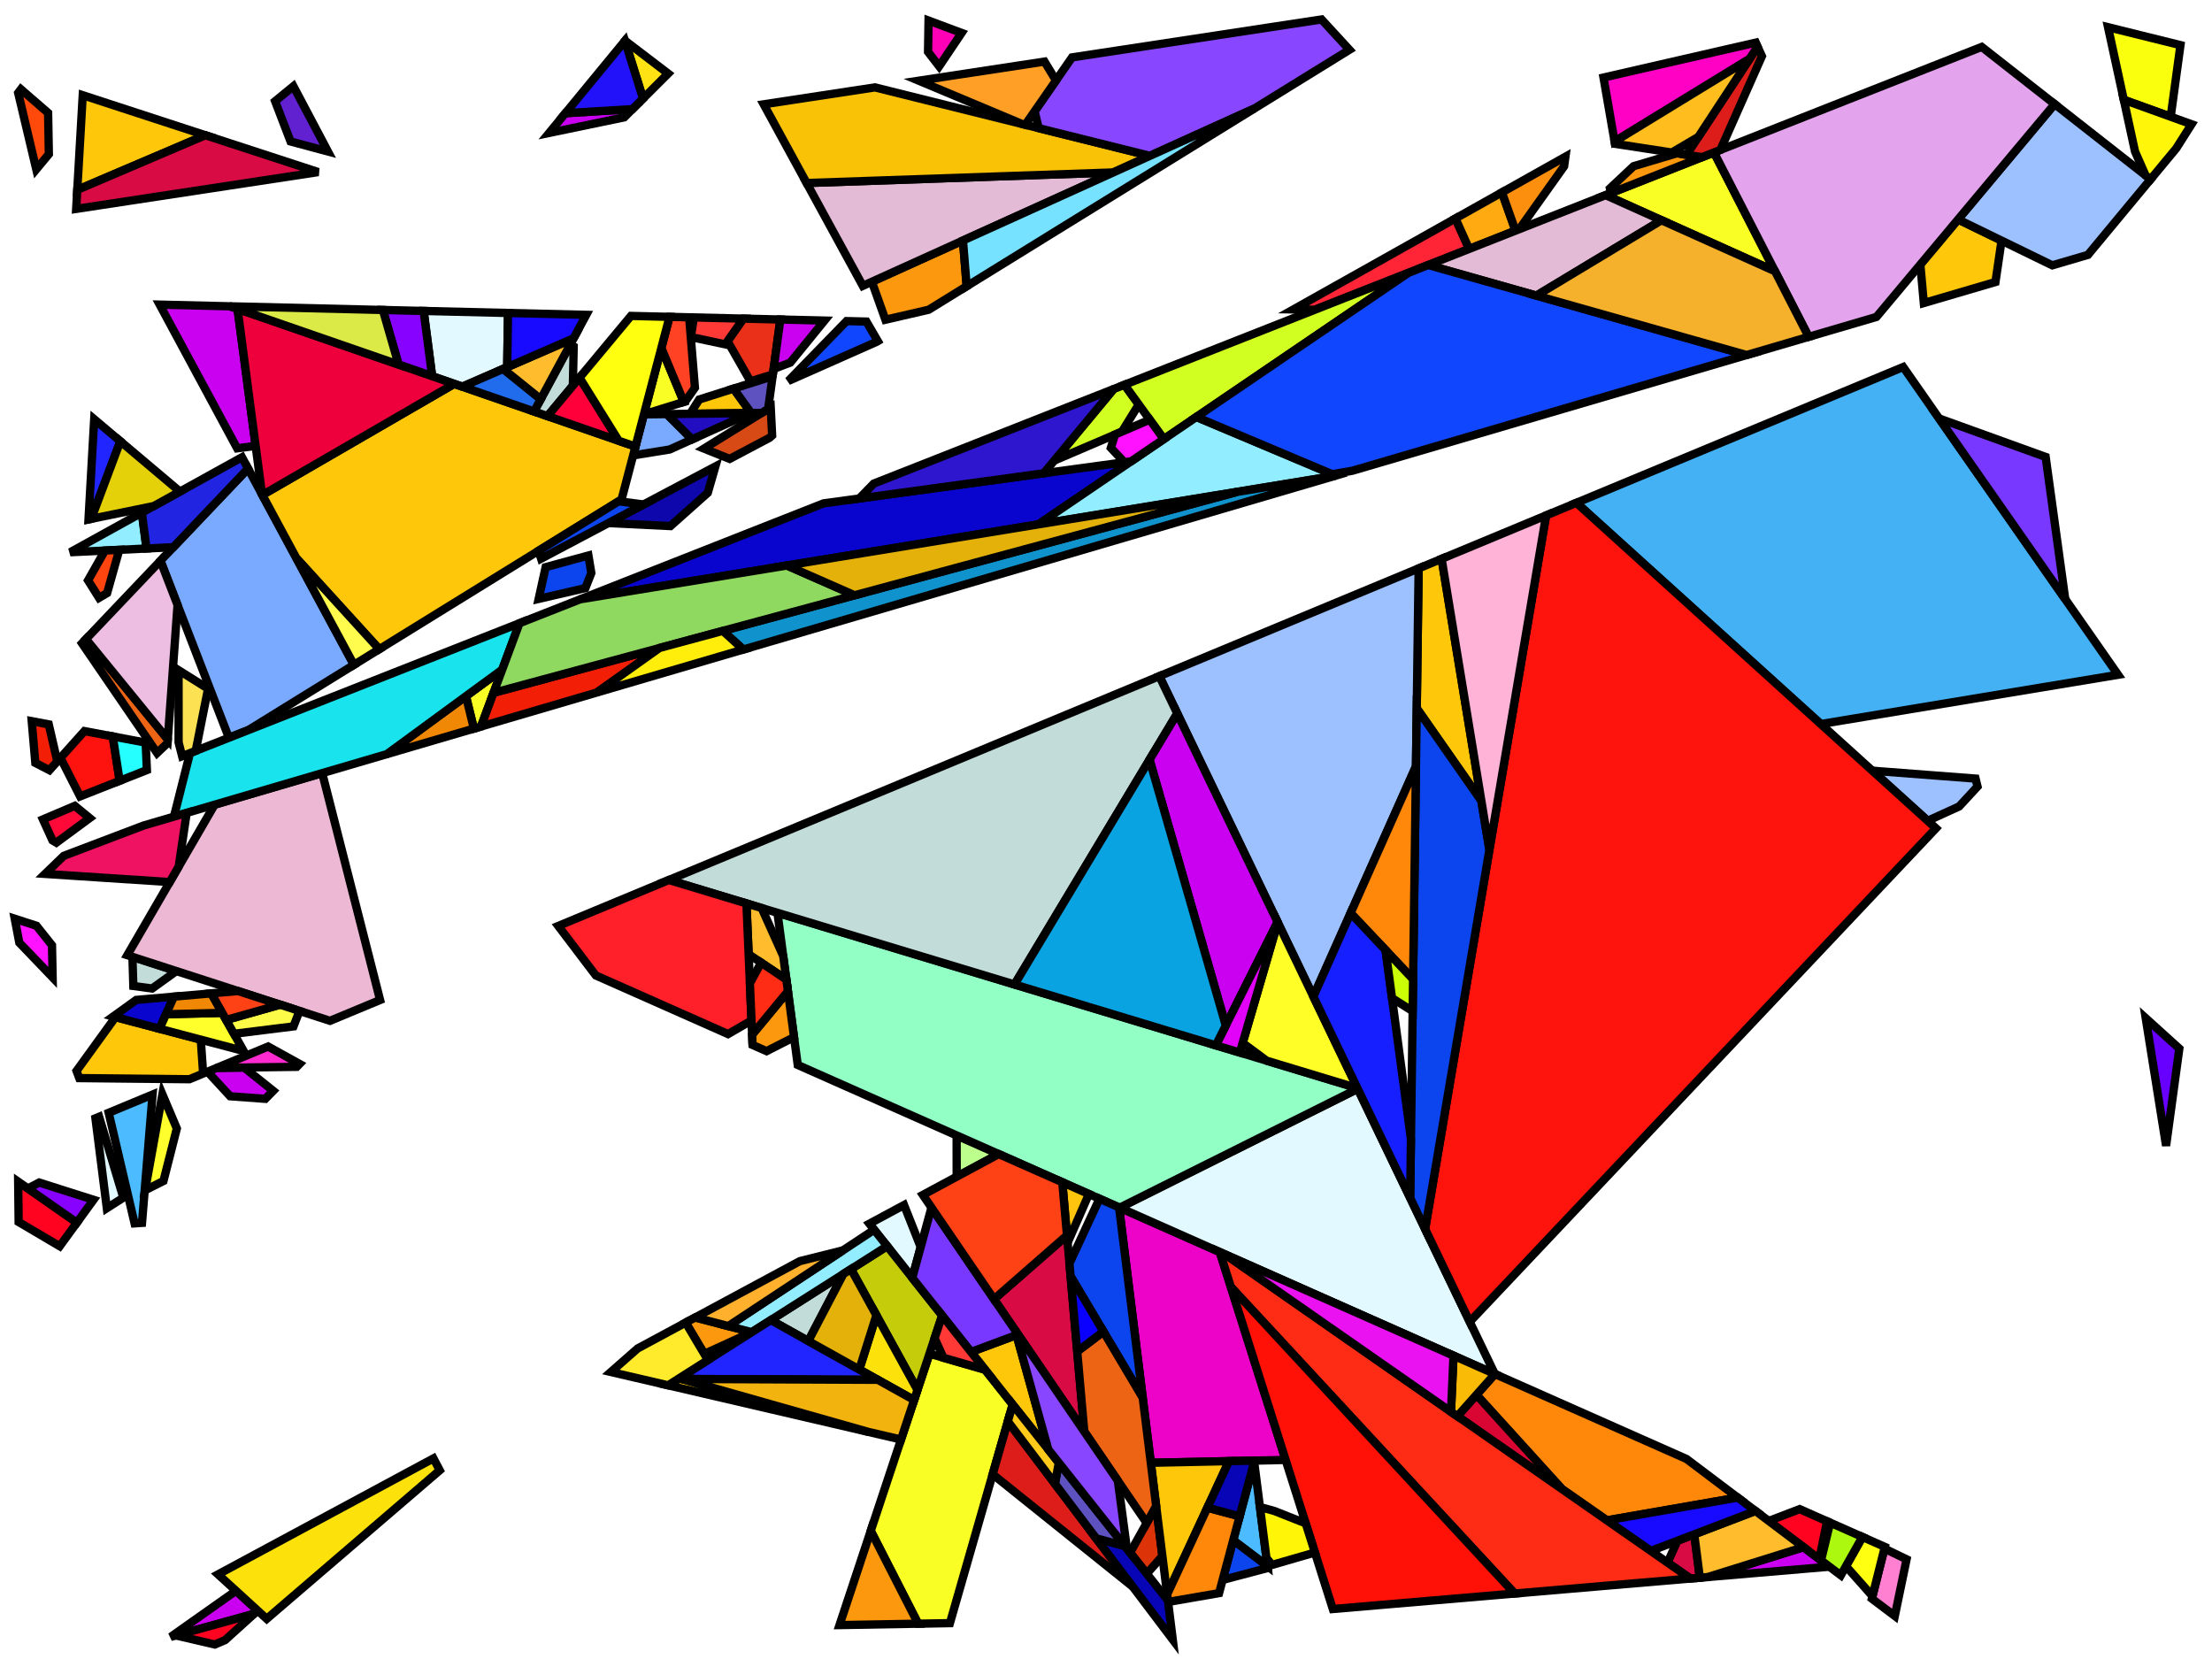 <?xml version="1.0" encoding="iso-8859-1" standalone="no"?>
<!DOCTYPE svg PUBLIC "-//W3C//DTD SVG 1.0//EN" "http://www.w3.org/TR/2001/REC-SVG-20010904/DTD/svg10.dtd">
<svg xmlns="http://www.w3.org/2000/svg" width="800" height="600">
<path style="fill:rgb(0, 0, 0);fill-opacity:0.0;fill-rule:evenodd;stroke:rgb(0, 0, 0);stroke-width:0.0;" d="M 0, 600 L 800, 600 L 800, 0 L 0, 0 z "/>
<path style="fill:rgb(237, 2, 199);fill-opacity:1.0;fill-rule:evenodd;stroke:rgb(0, 0, 0);stroke-width:3.0;" d="M 441.164, 452.831 L 464.964, 528.005 L 416.202, 529.041 L 404.73, 436.679 z "/>
<path style="fill:rgb(215, 74, 21);fill-opacity:1.0;fill-rule:evenodd;stroke:rgb(0, 0, 0);stroke-width:3.0;" d="M 279.256, 157.489 L 278.299, 158.342 L 263.893, 165.964 L 254.592, 162.236 L 278.742, 147.315 z "/>
<path style="fill:rgb(121, 170, 255);fill-opacity:1.0;fill-rule:evenodd;stroke:rgb(0, 0, 0);stroke-width:3.0;" d="M 250.318, 158.895 L 242.188, 162.565 L 228.984, 164.704 L 232.88, 149.868 L 241.172, 149.764 z "/>
<path style="fill:rgb(121, 170, 255);fill-opacity:1.0;fill-rule:evenodd;stroke:rgb(0, 0, 0);stroke-width:3.0;" d="M 128.003, 240.447 L 89.8, 264.05 L 82.785, 266.815 L 58.026, 202.803 L 89.721, 169.457 z "/>
<path style="fill:rgb(249, 255, 37);fill-opacity:1.0;fill-rule:evenodd;stroke:rgb(0, 0, 0);stroke-width:3.0;" d="M 356.277, 495.384 L 366.247, 507.963 L 343.555, 587.027 L 332.069, 587.231 L 314.915, 553.658 L 336.157, 489.593 z "/>
<path style="fill:rgb(249, 255, 37);fill-opacity:1.0;fill-rule:evenodd;stroke:rgb(0, 0, 0);stroke-width:3.0;" d="M 641.96, 98.103 L 580.685, 70.575 L 619.883, 55.126 z "/>
<path style="fill:rgb(249, 255, 37);fill-opacity:1.0;fill-rule:evenodd;stroke:rgb(0, 0, 0);stroke-width:3.0;" d="M 173.959, 262.75 L 171.381, 263.506 L 168.515, 251.782 L 181.631, 242.172 z "/>
<path style="fill:rgb(249, 255, 37);fill-opacity:1.0;fill-rule:evenodd;stroke:rgb(0, 0, 0);stroke-width:3.0;" d="M 247.308, 145.374 L 232.888, 149.839 L 239.189, 125.848 z "/>
<path style="fill:rgb(220, 51, 8);fill-opacity:1.0;fill-rule:evenodd;stroke:rgb(0, 0, 0);stroke-width:3.0;" d="M 420.391, 562.761 L 414.742, 569.154 L 408.713, 561.547 L 418.146, 544.685 z "/>
<path style="fill:rgb(189, 255, 140);fill-opacity:1.0;fill-rule:evenodd;stroke:rgb(0, 0, 0);stroke-width:3.0;" d="M 361.2, 417.382 L 346, 425.566 L 345.976, 410.634 z "/>
<path style="fill:rgb(255, 199, 10);fill-opacity:1.0;fill-rule:evenodd;stroke:rgb(0, 0, 0);stroke-width:3.0;" d="M 74.267, 48.906 L 27.947, 68.662 L 29.922, 34.438 z "/>
<path style="fill:rgb(255, 199, 10);fill-opacity:1.0;fill-rule:evenodd;stroke:rgb(0, 0, 0);stroke-width:3.0;" d="M 535.757, 289.656 L 512.386, 256.167 L 513.067, 205.565 L 521.382, 202.109 z "/>
<path style="fill:rgb(255, 199, 10);fill-opacity:1.0;fill-rule:evenodd;stroke:rgb(0, 0, 0);stroke-width:3.0;" d="M 422.115, 576.64 L 416.202, 529.041 L 444.484, 528.44 z "/>
<path style="fill:rgb(255, 199, 10);fill-opacity:1.0;fill-rule:evenodd;stroke:rgb(0, 0, 0);stroke-width:3.0;" d="M 229.826, 161.498 L 224.797, 180.644 L 137.167, 234.785 L 107.212, 201.893 L 94.885, 179.033 L 164.277, 138.824 z "/>
<path style="fill:rgb(255, 199, 10);fill-opacity:1.0;fill-rule:evenodd;stroke:rgb(0, 0, 0);stroke-width:3.0;" d="M 271.691, 149.383 L 249.581, 149.659 L 252.864, 144.493 L 265.299, 140.553 z "/>
<path style="fill:rgb(255, 199, 10);fill-opacity:1.0;fill-rule:evenodd;stroke:rgb(0, 0, 0);stroke-width:3.0;" d="M 723.888, 87.024 L 721.686, 101.99 L 695.772, 109.596 L 694.514, 95.664 L 708.157, 79.366 z "/>
<path style="fill:rgb(255, 199, 10);fill-opacity:1.0;fill-rule:evenodd;stroke:rgb(0, 0, 0);stroke-width:3.0;" d="M 379.125, 524.213 L 351.177, 488.948 L 367.639, 482.83 z "/>
<path style="fill:rgb(255, 199, 10);fill-opacity:1.0;fill-rule:evenodd;stroke:rgb(0, 0, 0);stroke-width:3.0;" d="M 72.614, 376.007 L 73.469, 388.259 L 68.522, 390.314 L 28.666, 389.909 L 27.684, 387.308 L 41.76, 367.85 z "/>
<path style="fill:rgb(217, 11, 69);fill-opacity:1.0;fill-rule:evenodd;stroke:rgb(0, 0, 0);stroke-width:3.0;" d="M 614.773, 570.606 L 611.349, 570.898 L 603.089, 565.143 L 606.686, 557.228 L 612.752, 554.911 z "/>
<path style="fill:rgb(217, 11, 69);fill-opacity:1.0;fill-rule:evenodd;stroke:rgb(0, 0, 0);stroke-width:3.0;" d="M 392.151, 517.747 L 359.491, 469.878 L 385.887, 446.79 z "/>
<path style="fill:rgb(217, 11, 69);fill-opacity:1.0;fill-rule:evenodd;stroke:rgb(0, 0, 0);stroke-width:3.0;" d="M 115.106, 62.23 L 27.549, 75.549 L 27.947, 68.662 L 74.267, 48.906 z "/>
<path style="fill:rgb(226, 249, 255);fill-opacity:1.0;fill-rule:evenodd;stroke:rgb(0, 0, 0);stroke-width:3.0;" d="M 332.977, 451.014 L 329.942, 462.154 L 314.42, 442.569 L 326.96, 435.817 z "/>
<path style="fill:rgb(226, 249, 255);fill-opacity:1.0;fill-rule:evenodd;stroke:rgb(0, 0, 0);stroke-width:3.0;" d="M 44.599, 433.151 L 38.636, 436.959 L 34.522, 404.445 L 35.842, 403.896 z "/>
<path style="fill:rgb(226, 249, 255);fill-opacity:1.0;fill-rule:evenodd;stroke:rgb(0, 0, 0);stroke-width:3.0;" d="M 183.732, 113.191 L 183.433, 132.792 L 167.211, 139.839 L 156.298, 136.064 L 153.213, 112.459 z "/>
<path style="fill:rgb(226, 249, 255);fill-opacity:1.0;fill-rule:evenodd;stroke:rgb(0, 0, 0);stroke-width:3.0;" d="M 540.623, 496.921 L 404.943, 436.774 L 491.04, 393.783 z "/>
<path style="fill:rgb(146, 255, 197);fill-opacity:1.0;fill-rule:evenodd;stroke:rgb(0, 0, 0);stroke-width:3.0;" d="M 490.922, 393.537 L 491.04, 393.783 L 404.943, 436.774 L 288.515, 385.161 L 281.179, 330.132 z "/>
<path style="fill:rgb(67, 177, 243);fill-opacity:1.0;fill-rule:evenodd;stroke:rgb(0, 0, 0);stroke-width:3.0;" d="M 766.019, 244.039 L 658.516, 261.857 L 570.131, 181.85 L 688.315, 132.733 z "/>
<path style="fill:rgb(157, 192, 255);fill-opacity:1.0;fill-rule:evenodd;stroke:rgb(0, 0, 0);stroke-width:3.0;" d="M 777.79, 64.853 L 755.124, 92.176 L 742.239, 95.958 L 708.157, 79.366 L 743.084, 37.642 z "/>
<path style="fill:rgb(157, 192, 255);fill-opacity:1.0;fill-rule:evenodd;stroke:rgb(0, 0, 0);stroke-width:3.0;" d="M 714.488, 281.591 L 715.196, 284.466 L 708.555, 291.656 L 697.173, 296.849 L 677.162, 278.735 z "/>
<path style="fill:rgb(157, 192, 255);fill-opacity:1.0;fill-rule:evenodd;stroke:rgb(0, 0, 0);stroke-width:3.0;" d="M 512.103, 277.173 L 475.002, 360.423 L 419.291, 244.538 L 513.067, 205.565 z "/>
<path style="fill:rgb(194, 220, 217);fill-opacity:1.0;fill-rule:evenodd;stroke:rgb(0, 0, 0);stroke-width:3.0;" d="M 425.779, 258.035 L 366.915, 356.05 L 241.902, 318.259 L 419.291, 244.538 z "/>
<path style="fill:rgb(194, 220, 217);fill-opacity:1.0;fill-rule:evenodd;stroke:rgb(0, 0, 0);stroke-width:3.0;" d="M 207.481, 125.293 L 207.187, 139.476 L 198.012, 150.494 L 193.153, 148.813 L 206.262, 124.541 z "/>
<path style="fill:rgb(194, 220, 217);fill-opacity:1.0;fill-rule:evenodd;stroke:rgb(0, 0, 0);stroke-width:3.0;" d="M 292.336, 485.002 L 278.761, 477.427 L 305.013, 460.75 z "/>
<path style="fill:rgb(194, 220, 217);fill-opacity:1.0;fill-rule:evenodd;stroke:rgb(0, 0, 0);stroke-width:3.0;" d="M 63.788, 351.203 L 55.018, 357.509 L 48.221, 356.59 L 47.898, 346.057 z "/>
<path style="fill:rgb(237, 184, 212);fill-opacity:1.0;fill-rule:evenodd;stroke:rgb(0, 0, 0);stroke-width:3.0;" d="M 137.463, 361.663 L 119.34, 369.195 L 46.044, 345.456 L 77.616, 291.026 L 116.528, 279.606 z "/>
<path style="fill:rgb(255, 9, 57);fill-opacity:1.0;fill-rule:evenodd;stroke:rgb(0, 0, 0);stroke-width:3.0;" d="M 32.434, 295.873 L 20.368, 304.764 L 18.973, 303.929 L 15.523, 296.342 L 27.042, 291.447 z "/>
<path style="fill:rgb(255, 37, 55);fill-opacity:1.0;fill-rule:evenodd;stroke:rgb(0, 0, 0);stroke-width:3.0;" d="M 531.327, 90.029 L 475.498, 112.033 L 467.775, 111.907 L 526.376, 79.01 z "/>
<path style="fill:rgb(255, 170, 16);fill-opacity:1.0;fill-rule:evenodd;stroke:rgb(0, 0, 0);stroke-width:3.0;" d="M 548.1, 83.418 L 531.327, 90.029 L 526.376, 79.01 L 543.186, 69.574 z "/>
<path style="fill:rgb(252, 152, 13);fill-opacity:1.0;fill-rule:evenodd;stroke:rgb(0, 0, 0);stroke-width:3.0;" d="M 271.884, 481.796 L 271.846, 481.82 L 254.709, 489.655 L 247.985, 478.337 L 251.438, 476.478 z "/>
<path style="fill:rgb(252, 152, 13);fill-opacity:1.0;fill-rule:evenodd;stroke:rgb(0, 0, 0);stroke-width:3.0;" d="M 332.069, 587.231 L 303.616, 587.734 L 314.915, 553.658 z "/>
<path style="fill:rgb(252, 152, 13);fill-opacity:1.0;fill-rule:evenodd;stroke:rgb(0, 0, 0);stroke-width:3.0;" d="M 287.175, 375.113 L 277.232, 380.16 L 272.174, 377.917 L 272.013, 374.195 L 284.965, 358.534 z "/>
<path style="fill:rgb(252, 152, 13);fill-opacity:1.0;fill-rule:evenodd;stroke:rgb(0, 0, 0);stroke-width:3.0;" d="M 349.613, 103.529 L 335.865, 112.023 L 320.218, 115.628 L 315.319, 101.9 L 348.271, 86.978 z "/>
<path style="fill:rgb(252, 152, 13);fill-opacity:1.0;fill-rule:evenodd;stroke:rgb(0, 0, 0);stroke-width:3.0;" d="M 615.532, 56.84 L 582.603, 69.819 L 582.247, 68.143 L 590.788, 60.116 L 606.463, 55.446 z "/>
<path style="fill:rgb(234, 48, 24);fill-opacity:1.0;fill-rule:evenodd;stroke:rgb(0, 0, 0);stroke-width:3.0;" d="M 282.231, 115.553 L 279.517, 135.4 L 271.405, 137.911 L 263.122, 123.386 L 268.832, 115.232 z "/>
<path style="fill:rgb(202, 1, 240);fill-opacity:1.0;fill-rule:evenodd;stroke:rgb(0, 0, 0);stroke-width:3.0;" d="M 298.188, 115.936 L 285.81, 131.143 L 279.787, 133.422 L 282.231, 115.553 z "/>
<path style="fill:rgb(202, 1, 240);fill-opacity:1.0;fill-rule:evenodd;stroke:rgb(0, 0, 0);stroke-width:3.0;" d="M 661.63, 566.611 L 617.599, 570.365 L 652.268, 559.554 z "/>
<path style="fill:rgb(202, 1, 240);fill-opacity:1.0;fill-rule:evenodd;stroke:rgb(0, 0, 0);stroke-width:3.0;" d="M 462.058, 333.497 L 443.319, 370.9 L 415.749, 274.736 L 425.779, 258.035 z "/>
<path style="fill:rgb(202, 1, 240);fill-opacity:1.0;fill-rule:evenodd;stroke:rgb(0, 0, 0);stroke-width:3.0;" d="M 83.202, 110.78 L 85.918, 111.719 L 92.45, 161.244 L 85.773, 162.137 L 57.749, 110.169 z "/>
<path style="fill:rgb(202, 1, 240);fill-opacity:1.0;fill-rule:evenodd;stroke:rgb(0, 0, 0);stroke-width:3.0;" d="M 225.763, 42.438 L 198.612, 48.073 L 204.482, 40.938 L 228.754, 39.455 z "/>
<path style="fill:rgb(202, 1, 240);fill-opacity:1.0;fill-rule:evenodd;stroke:rgb(0, 0, 0);stroke-width:3.0;" d="M 93.2, 582.498 L 91.924, 583.651 L 61.732, 592.013 L 85.357, 575.333 z "/>
<path style="fill:rgb(202, 1, 240);fill-opacity:1.0;fill-rule:evenodd;stroke:rgb(0, 0, 0);stroke-width:3.0;" d="M 98.81, 394.507 L 95.966, 397.407 L 83.238, 396.479 L 75.214, 387.766 L 75.291, 387.501 L 78.416, 386.203 L 88.267, 386.077 z "/>
<path style="fill:rgb(255, 19, 13);fill-opacity:1.0;fill-rule:evenodd;stroke:rgb(0, 0, 0);stroke-width:3.0;" d="M 700.17, 299.562 L 531.551, 478.05 L 515.417, 444.489 L 559.161, 186.408 L 570.131, 181.85 z "/>
<path style="fill:rgb(255, 3, 33);fill-opacity:1.0;fill-rule:evenodd;stroke:rgb(0, 0, 0);stroke-width:3.0;" d="M 27.806, 442.181 L 21.593, 450.716 L 6.74, 441.952 L 6.571, 427.361 z "/>
<path style="fill:rgb(255, 3, 33);fill-opacity:1.0;fill-rule:evenodd;stroke:rgb(0, 0, 0);stroke-width:3.0;" d="M 81.394, 593.172 L 77.683, 594.752 L 63.648, 591.482 L 91.924, 583.651 z "/>
<path style="fill:rgb(255, 3, 33);fill-opacity:1.0;fill-rule:evenodd;stroke:rgb(0, 0, 0);stroke-width:3.0;" d="M 660.783, 550.188 L 657.982, 563.861 L 639.692, 550.075 L 650.875, 545.796 z "/>
<path style="fill:rgb(249, 255, 12);fill-opacity:1.0;fill-rule:evenodd;stroke:rgb(0, 0, 0);stroke-width:3.0;" d="M 788.59, 16.32 L 785.063, 42.22 L 768.101, 36.106 L 762.396, 9.831 z "/>
<path style="fill:rgb(76, 187, 255);fill-opacity:1.0;fill-rule:evenodd;stroke:rgb(0, 0, 0);stroke-width:3.0;" d="M 458.405, 566.455 L 446.009, 557.06 L 453.591, 528.745 z "/>
<path style="fill:rgb(76, 187, 255);fill-opacity:1.0;fill-rule:evenodd;stroke:rgb(0, 0, 0);stroke-width:3.0;" d="M 51.361, 442.271 L 48.67, 442.447 L 39.306, 402.457 L 55.172, 395.863 z "/>
<path style="fill:rgb(98, 33, 209);fill-opacity:1.0;fill-rule:evenodd;stroke:rgb(0, 0, 0);stroke-width:3.0;" d="M 118.594, 54.789 L 105.085, 51.163 L 99.498, 36.602 L 106.113, 31.183 z "/>
<path style="fill:rgb(255, 255, 39);fill-opacity:1.0;fill-rule:evenodd;stroke:rgb(0, 0, 0);stroke-width:3.0;" d="M 490.922, 393.537 L 458.079, 383.608 L 449.421, 377.181 L 462.125, 333.637 z "/>
<path style="fill:rgb(255, 74, 11);fill-opacity:1.0;fill-rule:evenodd;stroke:rgb(0, 0, 0);stroke-width:3.0;" d="M 17.403, 40.831 L 17.666, 55.745 L 13.118, 61.237 L 6.573, 33.599 L 7.556, 32.284 z "/>
<path style="fill:rgb(9, 5, 207);fill-opacity:1.0;fill-rule:evenodd;stroke:rgb(0, 0, 0);stroke-width:3.0;" d="M 375.548, 189.643 L 209.818, 216.747 L 297.86, 182.046 L 409.082, 166.85 z "/>
<path style="fill:rgb(9, 5, 207);fill-opacity:1.0;fill-rule:evenodd;stroke:rgb(0, 0, 0);stroke-width:3.0;" d="M 57.686, 372.061 L 40.939, 367.633 L 49.279, 361.636 L 62.899, 360.447 z "/>
<path style="fill:rgb(255, 0, 182);fill-opacity:1.0;fill-rule:evenodd;stroke:rgb(0, 0, 0);stroke-width:3.0;" d="M 347.784, 11.909 L 339.662, 23.976 L 335.64, 18.764 L 335.822, 7.439 z "/>
<path style="fill:rgb(136, 3, 255);fill-opacity:1.0;fill-rule:evenodd;stroke:rgb(0, 0, 0);stroke-width:3.0;" d="M 153.213, 112.459 L 156.298, 136.064 L 144.162, 131.866 L 138.466, 112.105 z "/>
<path style="fill:rgb(136, 3, 255);fill-opacity:1.0;fill-rule:evenodd;stroke:rgb(0, 0, 0);stroke-width:3.0;" d="M 33.819, 433.921 L 27.806, 442.181 L 10.09, 429.816 L 14.171, 427.681 z "/>
<path style="fill:rgb(14, 7, 172);fill-opacity:1.0;fill-rule:evenodd;stroke:rgb(0, 0, 0);stroke-width:3.0;" d="M 255.979, 178.23 L 242.476, 190.262 L 220.024, 189.175 L 258.727, 168.697 z "/>
<path style="fill:rgb(255, 128, 209);fill-opacity:1.0;fill-rule:evenodd;stroke:rgb(0, 0, 0);stroke-width:3.0;" d="M 689.541, 563.941 L 685.282, 584.438 L 676.976, 578.178 L 681.524, 560.073 z "/>
<path style="fill:rgb(243, 30, 6);fill-opacity:1.0;fill-rule:evenodd;stroke:rgb(0, 0, 0);stroke-width:3.0;" d="M 215.876, 250.447 L 173.959, 262.75 L 178.502, 250.565 L 238.495, 234.355 z "/>
<path style="fill:rgb(243, 30, 6);fill-opacity:1.0;fill-rule:evenodd;stroke:rgb(0, 0, 0);stroke-width:3.0;" d="M 17.629, 261.978 L 20.722, 275.373 L 17.876, 278.55 L 12.775, 275.913 L 11.473, 260.818 z "/>
<path style="fill:rgb(12, 69, 237);fill-opacity:1.0;fill-rule:evenodd;stroke:rgb(0, 0, 0);stroke-width:3.0;" d="M 458.405, 566.455 L 458.486, 567.092 L 442.171, 571.395 L 446.009, 557.06 z "/>
<path style="fill:rgb(12, 69, 237);fill-opacity:1.0;fill-rule:evenodd;stroke:rgb(0, 0, 0);stroke-width:3.0;" d="M 232.721, 182.456 L 195.693, 202.047 L 194.769, 199.197 L 223.753, 181.289 z "/>
<path style="fill:rgb(12, 69, 237);fill-opacity:1.0;fill-rule:evenodd;stroke:rgb(0, 0, 0);stroke-width:3.0;" d="M 535.757, 289.656 L 538.662, 307.349 L 515.417, 444.489 L 510.002, 433.225 L 512.386, 256.167 z "/>
<path style="fill:rgb(12, 69, 237);fill-opacity:1.0;fill-rule:evenodd;stroke:rgb(0, 0, 0);stroke-width:3.0;" d="M 404.73, 436.679 L 413.279, 505.506 L 387.192, 461.565 L 386.783, 456.932 L 397.635, 433.534 z "/>
<path style="fill:rgb(12, 69, 237);fill-opacity:1.0;fill-rule:evenodd;stroke:rgb(0, 0, 0);stroke-width:3.0;" d="M 213.859, 207.246 L 211.715, 212.692 L 194.82, 216.592 L 197.341, 205.112 L 212.806, 200.903 z "/>
<path style="fill:rgb(209, 255, 33);fill-opacity:1.0;fill-rule:evenodd;stroke:rgb(0, 0, 0);stroke-width:3.0;" d="M 411.842, 146.286 L 405.807, 156.075 L 381.297, 166.566 L 402.762, 140.701 L 406.684, 139.155 z "/>
<path style="fill:rgb(209, 255, 33);fill-opacity:1.0;fill-rule:evenodd;stroke:rgb(0, 0, 0);stroke-width:3.0;" d="M 420.904, 158.814 L 406.684, 139.155 L 509.369, 98.683 z "/>
<path style="fill:rgb(197, 204, 10);fill-opacity:1.0;fill-rule:evenodd;stroke:rgb(0, 0, 0);stroke-width:3.0;" d="M 340.738, 475.777 L 331.812, 502.696 L 307.777, 458.993 L 320.853, 450.686 z "/>
<path style="fill:rgb(255, 136, 11);fill-opacity:1.0;fill-rule:evenodd;stroke:rgb(0, 0, 0);stroke-width:3.0;" d="M 609.937, 527.648 L 628.474, 541.62 L 581.149, 549.859 L 564.914, 538.548 L 533.971, 504.448 L 540.649, 496.933 z "/>
<path style="fill:rgb(255, 136, 11);fill-opacity:1.0;fill-rule:evenodd;stroke:rgb(0, 0, 0);stroke-width:3.0;" d="M 448.327, 548.402 L 440.891, 576.176 L 422.453, 579.364 L 422.115, 576.64 L 436.675, 545.266 z "/>
<path style="fill:rgb(255, 136, 11);fill-opacity:1.0;fill-rule:evenodd;stroke:rgb(0, 0, 0);stroke-width:3.0;" d="M 511.066, 354.176 L 488.465, 330.215 L 512.103, 277.173 z "/>
<path style="fill:rgb(228, 163, 237);fill-opacity:1.0;fill-rule:evenodd;stroke:rgb(0, 0, 0);stroke-width:3.0;" d="M 743.084, 37.642 L 678.643, 114.623 L 654.14, 121.815 L 619.883, 55.126 L 716.71, 16.963 z "/>
<path style="fill:rgb(252, 144, 14);fill-opacity:1.0;fill-rule:evenodd;stroke:rgb(0, 0, 0);stroke-width:3.0;" d="M 565.679, 60.141 L 549.498, 82.867 L 548.1, 83.418 L 543.186, 69.574 L 566.158, 56.679 z "/>
<path style="fill:rgb(228, 187, 215);fill-opacity:1.0;fill-rule:evenodd;stroke:rgb(0, 0, 0);stroke-width:3.0;" d="M 600.892, 79.653 L 555.652, 106.911 L 516.54, 95.857 L 580.685, 70.575 z "/>
<path style="fill:rgb(228, 187, 215);fill-opacity:1.0;fill-rule:evenodd;stroke:rgb(0, 0, 0);stroke-width:3.0;" d="M 312.04, 103.385 L 291.731, 66.189 L 402.617, 62.368 z "/>
<path style="fill:rgb(249, 194, 6);fill-opacity:1.0;fill-rule:evenodd;stroke:rgb(0, 0, 0);stroke-width:3.0;" d="M 246.525, 498.715 L 314.144, 517.893 L 241.629, 501.018 L 245.263, 498.709 z "/>
<path style="fill:rgb(249, 194, 6);fill-opacity:1.0;fill-rule:evenodd;stroke:rgb(0, 0, 0);stroke-width:3.0;" d="M 415.882, 56.361 L 402.617, 62.368 L 291.731, 66.189 L 276.189, 37.724 L 316.421, 31.604 z "/>
<path style="fill:rgb(22, 31, 255);fill-opacity:1.0;fill-rule:evenodd;stroke:rgb(0, 0, 0);stroke-width:3.0;" d="M 501.115, 343.626 L 510.287, 412.04 L 510.002, 433.225 L 475.002, 360.423 L 488.465, 330.215 z "/>
<path style="fill:rgb(255, 197, 14);fill-opacity:1.0;fill-rule:evenodd;stroke:rgb(0, 0, 0);stroke-width:3.0;" d="M 393.824, 431.845 L 386.121, 449.443 L 384.191, 427.575 z "/>
<path style="fill:rgb(146, 237, 255);fill-opacity:1.0;fill-rule:evenodd;stroke:rgb(0, 0, 0);stroke-width:3.0;" d="M 52.992, 198.372 L 25.409, 199.725 L 51.303, 185.402 z "/>
<path style="fill:rgb(146, 237, 255);fill-opacity:1.0;fill-rule:evenodd;stroke:rgb(0, 0, 0);stroke-width:3.0;" d="M 320.853, 450.686 L 271.884, 481.796 L 263.409, 479.592 L 316.153, 444.756 z "/>
<path style="fill:rgb(146, 237, 255);fill-opacity:1.0;fill-rule:evenodd;stroke:rgb(0, 0, 0);stroke-width:3.0;" d="M 483.053, 172.029 L 482.81, 172.101 L 375.548, 189.643 L 432.68, 150.81 z "/>
<path style="fill:rgb(33, 108, 237);fill-opacity:1.0;fill-rule:evenodd;stroke:rgb(0, 0, 0);stroke-width:3.0;" d="M 195.557, 144.362 L 193.153, 148.813 L 167.211, 139.839 L 181.987, 133.42 z "/>
<path style="fill:rgb(255, 189, 45);fill-opacity:1.0;fill-rule:evenodd;stroke:rgb(0, 0, 0);stroke-width:3.0;" d="M 275.458, 328.403 L 283.26, 345.745 L 284.397, 354.273 L 270.756, 345.117 L 269.961, 326.741 z "/>
<path style="fill:rgb(255, 189, 45);fill-opacity:1.0;fill-rule:evenodd;stroke:rgb(0, 0, 0);stroke-width:3.0;" d="M 652.268, 559.554 L 617.599, 570.365 L 614.773, 570.606 L 612.752, 554.911 L 634.889, 546.455 z "/>
<path style="fill:rgb(255, 189, 45);fill-opacity:1.0;fill-rule:evenodd;stroke:rgb(0, 0, 0);stroke-width:3.0;" d="M 195.557, 144.362 L 181.987, 133.42 L 207.439, 122.363 z "/>
<path style="fill:rgb(255, 32, 42);fill-opacity:1.0;fill-rule:evenodd;stroke:rgb(0, 0, 0);stroke-width:3.0;" d="M 269.961, 326.741 L 271.791, 369.072 L 263.305, 373.986 L 215.49, 352.789 L 201.895, 334.886 L 241.902, 318.259 z "/>
<path style="fill:rgb(226, 2, 249);fill-opacity:1.0;fill-rule:evenodd;stroke:rgb(0, 0, 0);stroke-width:3.0;" d="M 462.125, 333.637 L 448.4, 380.682 L 439.731, 378.062 L 462.058, 333.497 z "/>
<path style="fill:rgb(237, 0, 59);fill-opacity:1.0;fill-rule:evenodd;stroke:rgb(0, 0, 0);stroke-width:3.0;" d="M 164.277, 138.824 L 94.885, 179.033 L 94.767, 178.815 L 85.918, 111.719 z "/>
<path style="fill:rgb(121, 56, 255);fill-opacity:1.0;fill-rule:evenodd;stroke:rgb(0, 0, 0);stroke-width:3.0;" d="M 367.167, 481.128 L 367.639, 482.83 L 351.177, 488.948 L 329.942, 462.154 L 336.87, 436.723 z "/>
<path style="fill:rgb(121, 56, 255);fill-opacity:1.0;fill-rule:evenodd;stroke:rgb(0, 0, 0);stroke-width:3.0;" d="M 739.839, 165.259 L 746.92, 216.68 L 701.305, 151.341 z "/>
<path style="fill:rgb(17, 70, 255);fill-opacity:1.0;fill-rule:evenodd;stroke:rgb(0, 0, 0);stroke-width:3.0;" d="M 631.694, 128.403 L 489.133, 170.245 L 481.789, 171.497 L 432.68, 150.81 L 509.369, 98.683 L 516.54, 95.857 z "/>
<path style="fill:rgb(17, 70, 255);fill-opacity:1.0;fill-rule:evenodd;stroke:rgb(0, 0, 0);stroke-width:3.0;" d="M 313.345, 116.3 L 317.479, 123.383 L 317.213, 123.547 L 285.088, 137.788 L 306.176, 116.128 z "/>
<path style="fill:rgb(255, 255, 17);fill-opacity:1.0;fill-rule:evenodd;stroke:rgb(0, 0, 0);stroke-width:3.0;" d="M 681.68, 559.452 L 677.206, 577.263 L 667.615, 566.436 L 673.567, 555.855 z "/>
<path style="fill:rgb(33, 37, 226);fill-opacity:1.0;fill-rule:evenodd;stroke:rgb(0, 0, 0);stroke-width:3.0;" d="M 89.721, 169.457 L 62.69, 197.896 L 52.992, 198.372 L 51.303, 185.402 L 87.517, 165.37 z "/>
<path style="fill:rgb(237, 100, 21);fill-opacity:1.0;fill-rule:evenodd;stroke:rgb(0, 0, 0);stroke-width:3.0;" d="M 60.686, 267.405 L 60.588, 268.755 L 56.818, 272.334 L 29.655, 232.653 L 31.094, 231.139 z "/>
<path style="fill:rgb(237, 100, 21);fill-opacity:1.0;fill-rule:evenodd;stroke:rgb(0, 0, 0);stroke-width:3.0;" d="M 413.279, 505.506 L 418.146, 544.685 L 414.715, 550.818 L 392.151, 517.747 L 389.593, 488.766 L 399.074, 481.58 z "/>
<path style="fill:rgb(252, 226, 10);fill-opacity:1.0;fill-rule:evenodd;stroke:rgb(0, 0, 0);stroke-width:3.0;" d="M 331.812, 502.696 L 330.6, 506.353 L 310.774, 495.29 L 316.954, 475.679 z "/>
<path style="fill:rgb(252, 226, 10);fill-opacity:1.0;fill-rule:evenodd;stroke:rgb(0, 0, 0);stroke-width:3.0;" d="M 159.034, 531.76 L 96.465, 585.48 L 78.858, 569.395 L 156.761, 527.452 z "/>
<path style="fill:rgb(33, 37, 255);fill-opacity:1.0;fill-rule:evenodd;stroke:rgb(0, 0, 0);stroke-width:3.0;" d="M 43.519, 159.586 L 32.987, 187.651 L 32.008, 187.852 L 34.066, 151.609 z "/>
<path style="fill:rgb(33, 37, 255);fill-opacity:1.0;fill-rule:evenodd;stroke:rgb(0, 0, 0);stroke-width:3.0;" d="M 317.481, 499.033 L 245.263, 498.709 L 278.761, 477.427 z "/>
<path style="fill:rgb(255, 179, 215);fill-opacity:1.0;fill-rule:evenodd;stroke:rgb(0, 0, 0);stroke-width:3.0;" d="M 538.662, 307.349 L 521.382, 202.109 L 559.161, 186.408 z "/>
<path style="fill:rgb(220, 29, 25);fill-opacity:1.0;fill-rule:evenodd;stroke:rgb(0, 0, 0);stroke-width:3.0;" d="M 637.217, 20.321 L 622.205, 54.211 L 615.532, 56.84 L 609.98, 55.987 L 635.646, 16.901 z "/>
<path style="fill:rgb(220, 29, 25);fill-opacity:1.0;fill-rule:evenodd;stroke:rgb(0, 0, 0);stroke-width:3.0;" d="M 409.67, 573.842 L 359.003, 533.202 L 364.495, 514.068 z "/>
<path style="fill:rgb(46, 22, 207);fill-opacity:1.0;fill-rule:evenodd;stroke:rgb(0, 0, 0);stroke-width:3.0;" d="M 377.479, 171.168 L 310.763, 180.283 L 316, 174.896 L 402.762, 140.701 z "/>
<path style="fill:rgb(10, 163, 226);fill-opacity:1.0;fill-rule:evenodd;stroke:rgb(0, 0, 0);stroke-width:3.0;" d="M 443.319, 370.9 L 439.731, 378.062 L 366.915, 356.05 L 415.749, 274.736 z "/>
<path style="fill:rgb(8, 5, 182);fill-opacity:1.0;fill-rule:evenodd;stroke:rgb(0, 0, 0);stroke-width:3.0;" d="M 453.591, 528.745 L 448.327, 548.402 L 436.675, 545.266 L 444.484, 528.44 L 453.527, 528.248 z "/>
<path style="fill:rgb(8, 5, 182);fill-opacity:1.0;fill-rule:evenodd;stroke:rgb(0, 0, 0);stroke-width:3.0;" d="M 406.814, 559.15 L 422.383, 578.795 L 424.147, 592.997 L 396.451, 556.351 z "/>
<path style="fill:rgb(255, 226, 20);fill-opacity:1.0;fill-rule:evenodd;stroke:rgb(0, 0, 0);stroke-width:3.0;" d="M 241.638, 26.6 L 232.563, 35.654 L 226.025, 14.759 L 226.062, 14.714 z "/>
<path style="fill:rgb(255, 246, 10);fill-opacity:1.0;fill-rule:evenodd;stroke:rgb(0, 0, 0);stroke-width:3.0;" d="M 792.611, 44.94 L 787.056, 53.683 L 777.79, 64.853 L 775.966, 63.423 L 772.16, 54.797 L 768.101, 36.106 z "/>
<path style="fill:rgb(255, 43, 209);fill-opacity:1.0;fill-rule:evenodd;stroke:rgb(0, 0, 0);stroke-width:3.0;" d="M 108.342, 384.785 L 107.312, 385.835 L 78.416, 386.203 L 96.966, 378.493 z "/>
<path style="fill:rgb(255, 57, 54);fill-opacity:1.0;fill-rule:evenodd;stroke:rgb(0, 0, 0);stroke-width:3.0;" d="M 268.832, 115.232 L 262.31, 124.546 L 249.861, 121.899 L 250.94, 114.803 z "/>
<path style="fill:rgb(255, 57, 54);fill-opacity:1.0;fill-rule:evenodd;stroke:rgb(0, 0, 0);stroke-width:3.0;" d="M 356.277, 495.384 L 341.211, 491.047 L 338.009, 484.008 L 340.738, 475.777 z "/>
<path style="fill:rgb(255, 234, 43);fill-opacity:1.0;fill-rule:evenodd;stroke:rgb(0, 0, 0);stroke-width:3.0;" d="M 256.026, 491.871 L 241.629, 501.018 L 220.93, 496.201 L 230.618, 487.688 L 247.985, 478.337 z "/>
<path style="fill:rgb(94, 82, 192);fill-opacity:1.0;fill-rule:evenodd;stroke:rgb(0, 0, 0);stroke-width:3.0;" d="M 277.808, 147.892 L 275.472, 149.336 L 271.691, 149.383 L 265.299, 140.553 L 279.424, 136.078 z "/>
<path style="fill:rgb(94, 82, 192);fill-opacity:1.0;fill-rule:evenodd;stroke:rgb(0, 0, 0);stroke-width:3.0;" d="M 406.814, 559.15 L 396.451, 556.351 L 381.533, 536.612 L 382.938, 529.024 z "/>
<path style="fill:rgb(255, 202, 25);fill-opacity:1.0;fill-rule:evenodd;stroke:rgb(0, 0, 0);stroke-width:3.0;" d="M 382.938, 529.024 L 381.533, 536.612 L 364.495, 514.068 L 366.247, 507.963 z "/>
<path style="fill:rgb(255, 18, 255);fill-opacity:1.0;fill-rule:evenodd;stroke:rgb(0, 0, 0);stroke-width:3.0;" d="M 420.904, 158.814 L 409.082, 166.85 L 406.637, 167.184 L 401.764, 161.971 L 403.253, 157.168 L 415.821, 151.788 z "/>
<path style="fill:rgb(255, 18, 255);fill-opacity:1.0;fill-rule:evenodd;stroke:rgb(0, 0, 0);stroke-width:3.0;" d="M 13.192, 334.817 L 18.808, 341.87 L 19.035, 353.507 L 6.98, 340.927 L 5.326, 332.269 z "/>
<path style="fill:rgb(255, 255, 44);fill-opacity:1.0;fill-rule:evenodd;stroke:rgb(0, 0, 0);stroke-width:3.0;" d="M 88.105, 380.103 L 57.686, 372.061 L 60.042, 366.812 L 80.374, 366.317 z "/>
<path style="fill:rgb(240, 136, 6);fill-opacity:1.0;fill-rule:evenodd;stroke:rgb(0, 0, 0);stroke-width:3.0;" d="M 171.381, 263.506 L 139.901, 272.746 L 168.515, 251.782 z "/>
<path style="fill:rgb(240, 136, 6);fill-opacity:1.0;fill-rule:evenodd;stroke:rgb(0, 0, 0);stroke-width:3.0;" d="M 80.374, 366.317 L 60.042, 366.812 L 62.899, 360.447 L 76.42, 359.267 z "/>
<path style="fill:rgb(255, 66, 36);fill-opacity:1.0;fill-rule:evenodd;stroke:rgb(0, 0, 0);stroke-width:3.0;" d="M 249.244, 114.762 L 251.33, 140.225 L 247.841, 145.209 L 247.308, 145.374 L 239.189, 125.848 L 242.145, 114.592 z "/>
<path style="fill:rgb(255, 255, 45);fill-opacity:1.0;fill-rule:evenodd;stroke:rgb(0, 0, 0);stroke-width:3.0;" d="M 63.951, 408.13 L 59.117, 427.116 L 52.484, 430.457 L 58.733, 395.793 z "/>
<path style="fill:rgb(25, 228, 237);fill-opacity:1.0;fill-rule:evenodd;stroke:rgb(0, 0, 0);stroke-width:3.0;" d="M 181.631, 242.172 L 139.901, 272.746 L 62.911, 295.342 L 68.714, 272.361 L 187.888, 225.39 z "/>
<path style="fill:rgb(255, 177, 45);fill-opacity:1.0;fill-rule:evenodd;stroke:rgb(0, 0, 0);stroke-width:3.0;" d="M 263.409, 479.592 L 251.438, 476.478 L 289.277, 456.106 L 304.875, 452.205 z "/>
<path style="fill:rgb(16, 146, 204);fill-opacity:1.0;fill-rule:evenodd;stroke:rgb(0, 0, 0);stroke-width:3.0;" d="M 268.825, 234.906 L 261.419, 228.16 L 447.541, 177.869 L 482.81, 172.101 z "/>
<path style="fill:rgb(136, 70, 255);fill-opacity:1.0;fill-rule:evenodd;stroke:rgb(0, 0, 0);stroke-width:3.0;" d="M 404.294, 535.545 L 407.549, 560.078 L 379.125, 524.213 L 367.167, 481.128 z "/>
<path style="fill:rgb(136, 70, 255);fill-opacity:1.0;fill-rule:evenodd;stroke:rgb(0, 0, 0);stroke-width:3.0;" d="M 488.043, 18.003 L 453.607, 39.278 L 415.882, 56.361 L 375.657, 46.349 L 374.175, 40.26 L 387.718, 20.757 L 477.953, 7.03 z "/>
<path style="fill:rgb(34, 18, 249);fill-opacity:1.0;fill-rule:evenodd;stroke:rgb(0, 0, 0);stroke-width:3.0;" d="M 232.563, 35.654 L 228.754, 39.455 L 204.482, 40.938 L 226.025, 14.759 z "/>
<path style="fill:rgb(252, 252, 72);fill-opacity:1.0;fill-rule:evenodd;stroke:rgb(0, 0, 0);stroke-width:3.0;" d="M 108.31, 365.622 L 106.146, 371.211 L 84.618, 373.885 L 81.802, 368.863 L 101.304, 363.354 z "/>
<path style="fill:rgb(255, 65, 22);fill-opacity:1.0;fill-rule:evenodd;stroke:rgb(0, 0, 0);stroke-width:3.0;" d="M 384.191, 427.575 L 385.887, 446.79 L 359.491, 469.878 L 333.755, 432.158 L 361.2, 417.382 z "/>
<path style="fill:rgb(255, 65, 22);fill-opacity:1.0;fill-rule:evenodd;stroke:rgb(0, 0, 0);stroke-width:3.0;" d="M 101.304, 363.354 L 81.802, 368.863 L 76.42, 359.267 L 86.081, 358.423 z "/>
<path style="fill:rgb(35, 13, 192);fill-opacity:1.0;fill-rule:evenodd;stroke:rgb(0, 0, 0);stroke-width:3.0;" d="M 250.318, 158.895 L 241.172, 149.764 L 271.385, 149.387 z "/>
<path style="fill:rgb(24, 9, 255);fill-opacity:1.0;fill-rule:evenodd;stroke:rgb(0, 0, 0);stroke-width:3.0;" d="M 634.889, 546.455 L 597.025, 560.919 L 581.149, 549.859 L 628.474, 541.62 z "/>
<path style="fill:rgb(24, 9, 255);fill-opacity:1.0;fill-rule:evenodd;stroke:rgb(0, 0, 0);stroke-width:3.0;" d="M 212.026, 113.869 L 207.439, 122.363 L 183.433, 132.792 L 183.732, 113.191 z "/>
<path style="fill:rgb(103, 0, 255);fill-opacity:1.0;fill-rule:evenodd;stroke:rgb(0, 0, 0);stroke-width:3.0;" d="M 788.183, 379.231 L 783.394, 414.383 L 776.027, 368.228 z "/>
<path style="fill:rgb(217, 6, 51);fill-opacity:1.0;fill-rule:evenodd;stroke:rgb(0, 0, 0);stroke-width:3.0;" d="M 564.914, 538.548 L 527.087, 512.196 L 533.971, 504.448 z "/>
<path style="fill:rgb(255, 44, 21);fill-opacity:1.0;fill-rule:evenodd;stroke:rgb(0, 0, 0);stroke-width:3.0;" d="M 443.112, 453.694 L 611.349, 570.898 L 547.789, 576.316 L 445.164, 465.465 L 441.164, 452.831 z "/>
<path style="fill:rgb(255, 44, 21);fill-opacity:1.0;fill-rule:evenodd;stroke:rgb(0, 0, 0);stroke-width:3.0;" d="M 284.397, 354.273 L 284.965, 358.534 L 272.013, 374.195 L 271.209, 355.611 L 275.27, 348.148 z "/>
<path style="fill:rgb(237, 189, 226);fill-opacity:1.0;fill-rule:evenodd;stroke:rgb(0, 0, 0);stroke-width:3.0;" d="M 64.213, 218.798 L 60.686, 267.405 L 31.094, 231.139 L 58.026, 202.803 z "/>
<path style="fill:rgb(255, 252, 78);fill-opacity:1.0;fill-rule:evenodd;stroke:rgb(0, 0, 0);stroke-width:3.0;" d="M 137.167, 234.785 L 128.003, 240.447 L 107.212, 201.893 z "/>
<path style="fill:rgb(172, 249, 15);fill-opacity:1.0;fill-rule:evenodd;stroke:rgb(0, 0, 0);stroke-width:3.0;" d="M 673.567, 555.855 L 665.763, 569.727 L 658.603, 564.329 L 661.894, 550.68 z "/>
<path style="fill:rgb(144, 217, 97);fill-opacity:1.0;fill-rule:evenodd;stroke:rgb(0, 0, 0);stroke-width:3.0;" d="M 309.072, 215.284 L 178.502, 250.565 L 187.888, 225.39 L 209.818, 216.747 L 284.577, 204.52 z "/>
<path style="fill:rgb(228, 177, 11);fill-opacity:1.0;fill-rule:evenodd;stroke:rgb(0, 0, 0);stroke-width:3.0;" d="M 316.954, 475.679 L 310.774, 495.29 L 292.336, 485.002 L 305.013, 460.75 L 307.777, 458.993 z "/>
<path style="fill:rgb(228, 177, 11);fill-opacity:1.0;fill-rule:evenodd;stroke:rgb(0, 0, 0);stroke-width:3.0;" d="M 309.072, 215.284 L 284.577, 204.52 L 447.541, 177.869 z "/>
<path style="fill:rgb(255, 69, 15);fill-opacity:1.0;fill-rule:evenodd;stroke:rgb(0, 0, 0);stroke-width:3.0;" d="M 38.746, 214.487 L 35.815, 216.216 L 31.845, 209.9 L 37.964, 199.109 L 43.142, 198.855 z "/>
<path style="fill:rgb(228, 209, 10);fill-opacity:1.0;fill-rule:evenodd;stroke:rgb(0, 0, 0);stroke-width:3.0;" d="M 65.08, 177.782 L 55.632, 183.007 L 32.987, 187.651 L 43.519, 159.586 z "/>
<path style="fill:rgb(202, 255, 6);fill-opacity:1.0;fill-rule:evenodd;stroke:rgb(0, 0, 0);stroke-width:3.0;" d="M 511.066, 354.176 L 510.911, 365.712 L 503.442, 360.979 L 501.115, 343.626 z "/>
<path style="fill:rgb(246, 177, 44);fill-opacity:1.0;fill-rule:evenodd;stroke:rgb(0, 0, 0);stroke-width:3.0;" d="M 641.96, 98.103 L 654.14, 121.815 L 631.694, 128.403 L 555.652, 106.911 L 600.892, 79.653 z "/>
<path style="fill:rgb(255, 1, 197);fill-opacity:1.0;fill-rule:evenodd;stroke:rgb(0, 0, 0);stroke-width:3.0;" d="M 635.646, 16.901 L 632.754, 21.305 L 583.937, 51.182 L 579.926, 28.043 L 634.965, 15.42 z "/>
<path style="fill:rgb(119, 226, 255);fill-opacity:1.0;fill-rule:evenodd;stroke:rgb(0, 0, 0);stroke-width:3.0;" d="M 349.613, 103.529 L 348.271, 86.978 L 453.607, 39.278 z "/>
<path style="fill:rgb(243, 179, 15);fill-opacity:1.0;fill-rule:evenodd;stroke:rgb(0, 0, 0);stroke-width:3.0;" d="M 317.481, 499.033 L 330.6, 506.353 L 325.869, 520.621 L 314.144, 517.893 L 246.525, 498.715 z "/>
<path style="fill:rgb(255, 237, 11);fill-opacity:1.0;fill-rule:evenodd;stroke:rgb(0, 0, 0);stroke-width:3.0;" d="M 268.825, 234.906 L 215.876, 250.447 L 238.495, 234.355 L 261.419, 228.16 z "/>
<path style="fill:rgb(252, 226, 83);fill-opacity:1.0;fill-rule:evenodd;stroke:rgb(0, 0, 0);stroke-width:3.0;" d="M 75.251, 249.078 L 70.78, 271.546 L 65.87, 273.482 L 64.591, 268.508 L 64.58, 242.394 z "/>
<path style="fill:rgb(220, 234, 72);fill-opacity:1.0;fill-rule:evenodd;stroke:rgb(0, 0, 0);stroke-width:3.0;" d="M 138.466, 112.105 L 144.162, 131.866 L 83.202, 110.78 z "/>
<path style="fill:rgb(255, 189, 30);fill-opacity:1.0;fill-rule:evenodd;stroke:rgb(0, 0, 0);stroke-width:3.0;" d="M 614.228, 49.518 L 604.634, 55.165 L 584.08, 52.006 L 583.937, 51.182 L 632.754, 21.305 z "/>
<path style="fill:rgb(255, 17, 7);fill-opacity:1.0;fill-rule:evenodd;stroke:rgb(0, 0, 0);stroke-width:3.0;" d="M 547.789, 576.316 L 482.034, 581.922 L 445.164, 465.465 z "/>
<path style="fill:rgb(249, 187, 6);fill-opacity:1.0;fill-rule:evenodd;stroke:rgb(0, 0, 0);stroke-width:3.0;" d="M 540.649, 496.933 L 527.087, 512.196 L 524.77, 510.582 L 525.68, 490.297 z "/>
<path style="fill:rgb(234, 18, 240);fill-opacity:1.0;fill-rule:evenodd;stroke:rgb(0, 0, 0);stroke-width:3.0;" d="M 525.68, 490.297 L 524.77, 510.582 L 443.112, 453.694 z "/>
<path style="fill:rgb(255, 159, 38);fill-opacity:1.0;fill-rule:evenodd;stroke:rgb(0, 0, 0);stroke-width:3.0;" d="M 381.911, 29.121 L 370.789, 45.137 L 369.654, 44.854 L 332.291, 29.189 L 377.761, 22.272 z "/>
<path style="fill:rgb(255, 0, 59);fill-opacity:1.0;fill-rule:evenodd;stroke:rgb(0, 0, 0);stroke-width:3.0;" d="M 223.758, 159.399 L 198.012, 150.494 L 209.585, 136.597 z "/>
<path style="fill:rgb(255, 255, 15);fill-opacity:1.0;fill-rule:evenodd;stroke:rgb(0, 0, 0);stroke-width:3.0;" d="M 242.145, 114.592 L 229.826, 161.498 L 223.758, 159.399 L 209.585, 136.597 L 228.189, 114.257 z "/>
<path style="fill:rgb(10, 0, 255);fill-opacity:1.0;fill-rule:evenodd;stroke:rgb(0, 0, 0);stroke-width:3.0;" d="M 399.074, 481.58 L 390.292, 488.237 L 389.462, 487.281 L 387.192, 461.565 z "/>
<path style="fill:rgb(255, 19, 15);fill-opacity:1.0;fill-rule:evenodd;stroke:rgb(0, 0, 0);stroke-width:3.0;" d="M 40.78, 266.338 L 43.276, 282.386 L 28.97, 288.025 L 21.872, 274.088 L 30.54, 264.409 z "/>
<path style="fill:rgb(37, 255, 255);fill-opacity:1.0;fill-rule:evenodd;stroke:rgb(0, 0, 0);stroke-width:3.0;" d="M 52.677, 268.578 L 53.127, 278.504 L 43.276, 282.386 L 40.78, 266.338 z "/>
<path style="fill:rgb(255, 246, 7);fill-opacity:1.0;fill-rule:evenodd;stroke:rgb(0, 0, 0);stroke-width:3.0;" d="M 460.792, 546.434 L 472.229, 550.952 L 475.565, 561.489 L 460.053, 565.969 L 458.024, 563.472 L 455.672, 545.046 z "/>
<path style="fill:rgb(240, 18, 98);fill-opacity:1.0;fill-rule:evenodd;stroke:rgb(0, 0, 0);stroke-width:3.0;" d="M 64.626, 313.42 L 61.386, 319.007 L 16.297, 316.06 L 23.064, 309.525 L 51.907, 298.572 L 67.518, 293.99 z "/>
</svg>